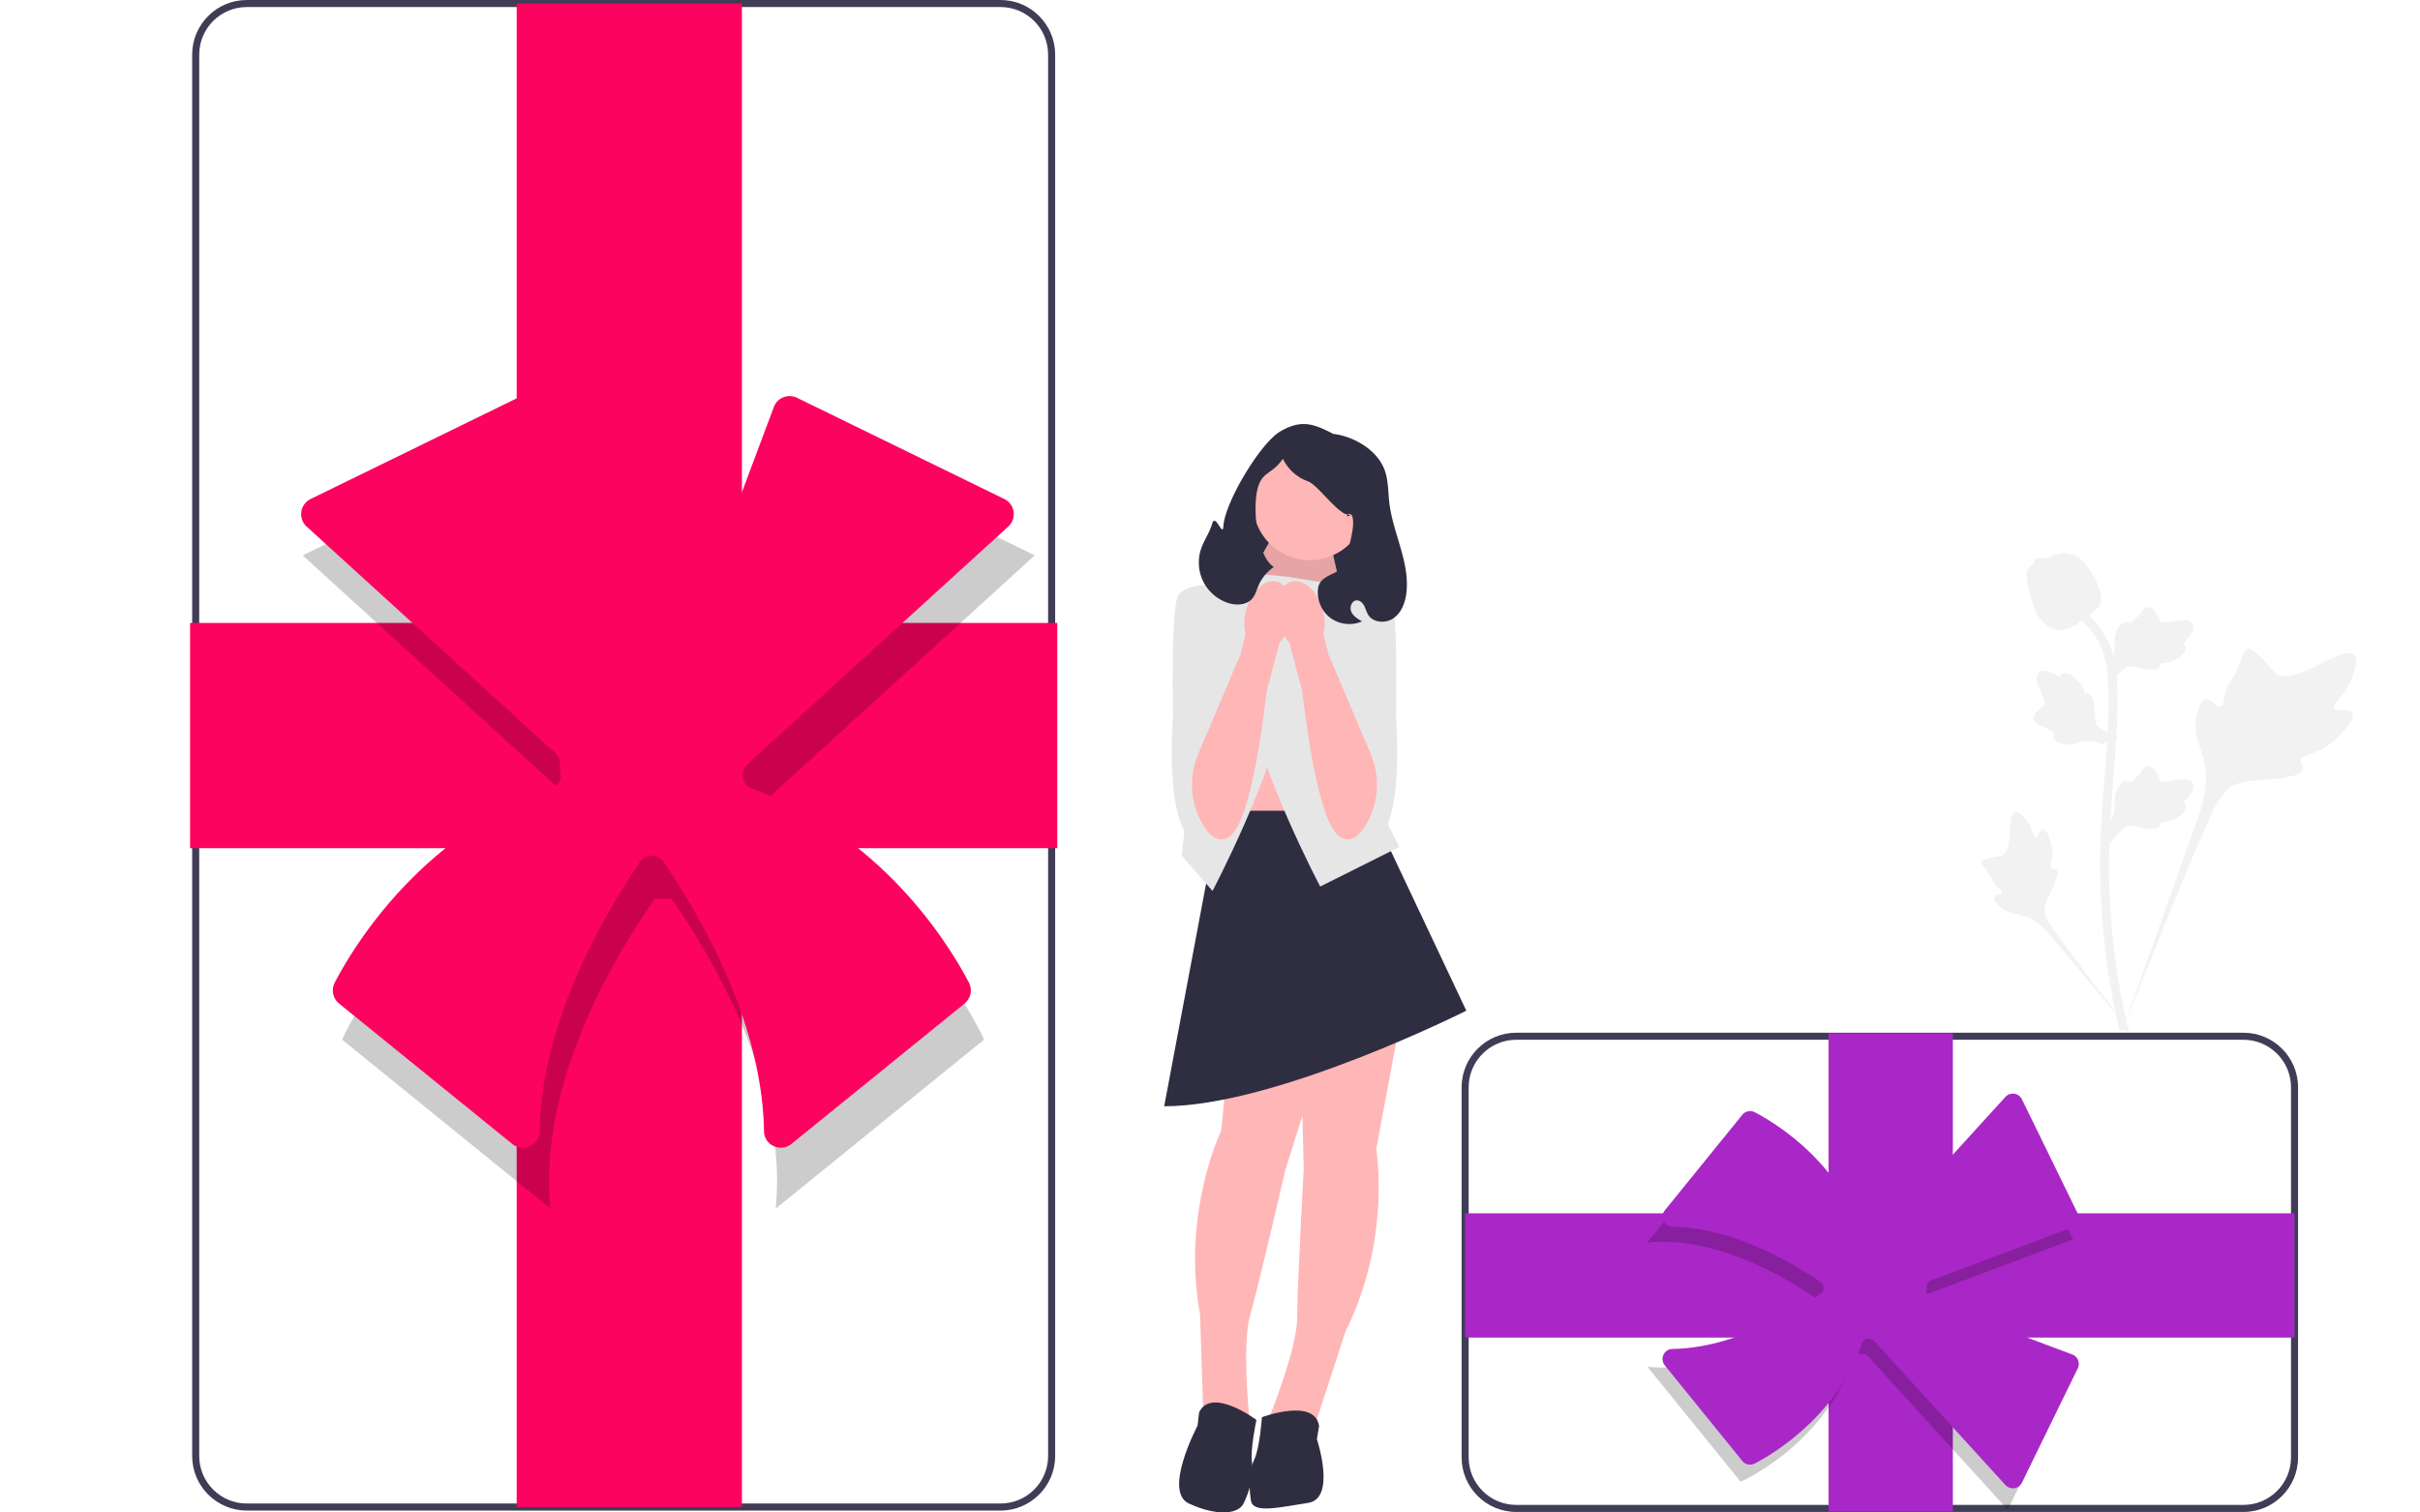 <svg xmlns="http://www.w3.org/2000/svg" style="width:100%;height:100%" viewBox="0 0 685.67 428.525" class="LandingPage_giftrulyImage__Lkegc"><path fill="#3f3d56" d="M283.497 428H69.917c-8.53 0-15.469-6.94-15.469-15.469V15.468C54.448 6.94 61.388 0 69.917 0h213.58c8.529 0 15.468 6.939 15.468 15.468v397.063c0 8.53-6.94 15.469-15.468 15.469ZM69.917 2C62.49 2 56.448 8.042 56.448 15.468v397.063c0 7.427 6.042 13.469 13.469 13.469h213.58c7.426 0 13.468-6.042 13.468-13.469V15.468C296.965 8.042 290.923 2 283.497 2H69.917Z"></path><g fill="#f2f2f2"><path d="M666.534 201.907c-.844-1.424-4.497.1-5.168-1.192-.67-1.287 2.724-3.248 4.663-7.73.35-.807 2.553-5.9.922-7.471-3.092-2.978-17.24 9.313-22.19 5.29-1.088-.882-1.847-2.644-5.135-5.505-1.308-1.139-2.1-1.652-2.865-1.461-1.087.271-1.173 1.725-2.338 4.584-1.747 4.287-2.78 4.028-3.798 7.449-.755 2.539-.583 4.015-1.472 4.303-1.258.407-2.416-2.287-4.01-2.045-1.628.246-2.612 3.382-2.923 5.73-.583 4.406 1.035 7.313 1.932 10.37.975 3.323 1.553 8.375-.697 15.528l-22.278 62.766c4.919-12.88 19.159-48.185 25.143-61.305 1.727-3.788 3.634-7.63 7.55-9.146 3.771-1.46 8.95-.588 15.55-2.178.772-.186 2.911-.73 3.18-1.989.223-1.04-1.035-1.62-.842-2.595.26-1.307 2.734-1.323 5.776-2.831 2.144-1.063 3.48-2.328 4.629-3.415.346-.328 5.495-5.262 4.371-7.157Z"></path><path d="M578.889 234.95c-.943.003-1.248 2.236-2.076 2.192-.825-.043-.809-2.274-2.448-4.519-.296-.404-2.16-2.955-3.402-2.608-2.353.658-.403 11.148-3.806 12.418-.746.278-1.83.143-4.183.931-.937.314-1.417.554-1.544.985-.18.611.508 1.073 1.575 2.47 1.6 2.094 1.175 2.527 2.56 4.013 1.029 1.104 1.803 1.445 1.688 1.964-.164.735-1.82.527-2.161 1.379-.349.87.906 2.257 1.969 3.087 1.994 1.557 3.888 1.602 5.647 2.044 1.912.48 4.559 1.654 7.42 4.823l24.378 29.044c-4.902-6.13-18.121-23.307-22.834-30.029-1.36-1.94-2.696-3.985-2.31-6.345.371-2.271 2.293-4.561 3.417-8.26.132-.432.482-1.64-.058-2.135-.446-.41-1.095.04-1.517-.335-.567-.505.14-1.724.277-3.652.097-1.359-.138-2.38-.34-3.257-.062-.265-.998-4.215-2.252-4.21ZM597.688 239.17l-.567-5.069.26-.384c1.2-1.776 1.811-3.512 1.819-5.159 0-.261-.011-.523-.024-.79-.049-1.057-.11-2.371.575-3.903.385-.854 1.464-2.832 3.086-2.587.437.061.768.262 1.018.497l.115-.181c.506-.771.906-1.102 1.291-1.42.296-.244.602-.496 1.082-1.094.21-.261.374-.491.513-.685.42-.585.968-1.282 1.934-1.27 1.033.05 1.574.903 1.932 1.468.64 1.009.93 1.736 1.122 2.218.07.176.15.374.19.435.333.49 3.038.032 4.057-.134 2.29-.382 4.27-.713 5.087.731.585 1.033.15 2.399-1.33 4.168-.461.55-.952.969-1.388 1.297.361.215.684.546.815 1.065.309 1.228-.747 2.459-3.137 3.663-.593.301-1.393.702-2.512.896a9.867 9.867 0 0 1-1.408.124c-.01.235-.064.49-.207.752-.42.77-1.294 1.138-2.61 1.05-1.449-.076-2.642-.353-3.694-.595-.92-.21-1.71-.39-2.332-.348-1.153.093-2.041 1.016-3.084 2.213l-2.602 3.042ZM600.322 208.994l-4.758 1.834-.438-.153c-2.023-.71-3.856-.862-5.451-.452-.254.066-.504.144-.759.223-1.01.316-2.266.708-3.922.434-.923-.155-3.11-.697-3.284-2.329a1.838 1.838 0 0 1 .222-1.11l-.204-.066c-.874-.293-1.295-.596-1.7-.888-.313-.225-.634-.457-1.333-.77-.307-.136-.571-.237-.793-.321-.672-.258-1.486-.611-1.72-1.55-.214-1.01.475-1.75.93-2.24a12.217 12.217 0 0 1 1.86-1.649c.154-.112.325-.239.374-.293.39-.447-.74-2.947-1.16-3.891-.95-2.118-1.771-3.95-.582-5.106.85-.828 2.282-.754 4.369.23.65.306 1.179.675 1.607 1.013.116-.404.354-.8.823-1.059 1.11-.61 2.568.1 4.34 2.106.44.498 1.032 1.169 1.503 2.203.22.487.363.94.478 1.33.229-.051.49-.062.779.01.852.21 1.429.962 1.677 2.258.294 1.42.33 2.645.362 3.724.03.942.058 1.754.255 2.344.383 1.092 1.5 1.717 2.923 2.422l3.602 1.746ZM597.688 194.063l-.567-5.069.26-.384c1.2-1.776 1.811-3.512 1.819-5.158 0-.262-.011-.524-.024-.79-.049-1.058-.11-2.372.575-3.904.385-.854 1.464-2.832 3.086-2.587.437.061.768.262 1.018.497l.115-.181c.506-.771.906-1.101 1.291-1.42.296-.244.602-.496 1.082-1.093.21-.262.374-.492.513-.686.42-.585.968-1.282 1.934-1.27 1.033.05 1.574.903 1.932 1.469.64 1.008.93 1.735 1.122 2.217.07.176.15.374.19.435.333.49 3.038.032 4.057-.134 2.29-.382 4.27-.712 5.087.731.585 1.033.15 2.399-1.33 4.168-.461.55-.952.97-1.388 1.297.361.215.684.546.815 1.065.309 1.228-.747 2.459-3.137 3.663-.593.301-1.393.702-2.512.896a9.867 9.867 0 0 1-1.408.125c-.01.234-.064.489-.207.75-.42.772-1.294 1.139-2.61 1.05-1.449-.075-2.642-.352-3.694-.594-.92-.21-1.71-.39-2.332-.348-1.153.093-2.041 1.016-3.084 2.213l-2.602 3.042Z"></path><path d="m602.874 292.44-1.062-.665-.257-1.226.257 1.226-1.238.142c-.02-.115-.087-.38-.189-.793-.554-2.266-2.244-9.163-3.653-20.023a204.149 204.149 0 0 1-1.656-23.17c-.115-7.807.255-13.717.55-18.467.225-3.583.496-6.994.763-10.317.71-8.879 1.38-17.266.881-26.55-.11-2.073-.341-6.387-2.862-10.978-1.462-2.663-3.476-5.027-5.987-7.024l1.561-1.963c2.772 2.208 5 4.826 6.624 7.783 2.794 5.09 3.046 9.79 3.168 12.05.506 9.448-.17 17.916-.888 26.88-.264 3.31-.536 6.708-.758 10.276-.294 4.706-.66 10.564-.546 18.27.113 7.702.663 15.4 1.633 22.887 1.393 10.723 3.058 17.517 3.605 19.749.291 1.192.353 1.441.054 1.913Z"></path><path d="M583.825 178.577c-.103 0-.207-.003-.312-.01-2.134-.115-4.11-1.393-5.875-3.796-.827-1.13-1.25-2.42-2.094-4.992-.131-.396-.768-2.408-1.154-5.176-.254-1.808-.222-2.564.137-3.233.397-.744 1.041-1.262 1.765-1.612a1.417 1.417 0 0 1 .098-.74c.427-1.044 1.563-.907 2.177-.841.311.039.699.09 1.117.068.659-.031 1.012-.227 1.548-.52.513-.282 1.15-.632 2.096-.826 1.865-.389 3.428.14 3.943.314 2.71.903 4.046 3.01 5.593 5.45.308.489 1.367 2.27 2.065 4.713.504 1.762.433 2.545.282 3.127-.309 1.197-1.037 1.882-2.886 3.395-1.93 1.583-2.9 2.376-3.732 2.858-1.936 1.118-3.153 1.82-4.768 1.82Z"></path></g><path fill="#fc0360" d="M53.853 176.506h245.708v63.82H53.853z"></path><path fill="#fc0360" d="M146.392 1h63.82v426h-63.82z"></path><path d="M212.571 235.521c.452-1.758.721-3.585.787-5.468l79.82-72.693-68.606-33.506-30.237 80.632c-2.067-.54-4.224-.857-6.46-.857-1.187 0-2.346.11-3.49.266l-30.016-80.041-68.606 33.506 76.683 69.836c-.05.65-.099 1.3-.099 1.961 0 2.202.308 4.326.832 6.364-47.005 14.69-66.248 59.052-66.248 59.052l59.034 47.865c-3.52-35.208 17.98-71.254 29.605-87.869.76.068 1.527.116 2.305.116s1.545-.048 2.306-.116c11.624 16.615 33.125 52.66 29.604 87.87l59.034-47.866s-19.243-44.362-66.248-59.052Z" opacity="0.2"></path><path fill="#fc0360" d="M221.239 325.19c-.689 0-1.382-.149-2.038-.456a4.696 4.696 0 0 1-2.733-4.208c-.484-30.867-18.084-61.162-28.533-76.472-.698-1.023-1.903-1.633-3.224-1.633h-.006c-1.37 0-2.575.61-3.272 1.633-10.449 15.31-28.05 45.605-28.533 76.472a4.697 4.697 0 0 1-2.733 4.208 4.747 4.747 0 0 1-5.038-.614l-49.067-39.785a4.797 4.797 0 0 1-1.223-5.918c4.96-9.552 24.056-41.745 61.53-54.983 1.673-.591 2.689-2.256 2.47-4.05a24.919 24.919 0 0 1-.183-2.99c.002-1.172-.445-2.237-1.229-2.95L86.885 149.2a4.768 4.768 0 0 1-1.51-4.203 4.767 4.767 0 0 1 2.629-3.611l58.732-28.683a4.783 4.783 0 0 1 3.858-.146 4.78 4.78 0 0 1 2.703 2.757l27.232 72.62a3.758 3.758 0 0 0 3.64 2.437 24.634 24.634 0 0 1 3.733.205 3.756 3.756 0 0 0 4.039-2.404l27.321-72.858a4.78 4.78 0 0 1 2.703-2.757 4.787 4.787 0 0 1 3.858.146l58.732 28.683a4.765 4.765 0 0 1 2.63 3.612 4.766 4.766 0 0 1-1.512 4.202l-73.905 67.308a3.741 3.741 0 0 0-1.207 2.41c-.02.2-.04.4-.065.6-.202 1.685.845 3.33 2.49 3.912 37.484 13.235 56.582 45.434 61.543 54.987a4.797 4.797 0 0 1-1.222 5.918l-49.068 39.785a4.752 4.752 0 0 1-3 1.07Z"></path><path fill="#3f3d56" d="M635.656 428.392H429.593c-8.53 0-15.469-6.94-15.469-15.47V308.078c0-8.53 6.94-15.469 15.469-15.469h206.063c8.53 0 15.468 6.94 15.468 15.47v104.845c0 8.53-6.939 15.469-15.468 15.469ZM429.593 294.608c-7.427 0-13.469 6.042-13.469 13.47v104.845c0 7.427 6.042 13.469 13.469 13.469h206.063c7.426 0 13.468-6.042 13.468-13.47V308.078c0-7.427-6.042-13.469-13.468-13.469H429.593Z"></path><path fill="#a927c6" d="M518.102 292.728h35.206v135.543h-35.206z"></path><path fill="#a927c6" d="M415.124 343.777h235v35.206h-235z"></path><path d="M525.752 383.284c.97.25 1.978.398 3.017.435l40.1 44.032 18.484-37.847-44.48-16.68c.297-1.14.472-2.33.472-3.563 0-.655-.06-1.294-.147-1.925l44.155-16.558-18.484-37.847-38.524 42.302c-.359-.027-.717-.054-1.082-.054-1.215 0-2.387.17-3.51.459-8.104-25.93-32.576-36.546-32.576-36.546l-26.405 32.566c19.423-1.942 39.307 9.919 48.473 16.331-.038.42-.065.843-.065 1.272s.027.852.065 1.272c-9.166 6.412-29.05 18.273-48.473 16.331l26.405 32.566s24.472-10.616 32.575-36.546Z" opacity="0.2"></path><path fill="#a927c6" d="M570.315 421.696a2.852 2.852 0 0 1-2.109-.932l-37.132-40.773c-.306-.336-.752-.549-1.255-.6l-.16-.016c-.907-.1-1.735.39-2.019 1.195-7.329 20.78-25.172 31.355-30.466 34.1a2.853 2.853 0 0 1-3.524-.74l-21.949-27.072a2.844 2.844 0 0 1-.367-3.017 2.8 2.8 0 0 1 2.51-1.63c16.968-.262 33.64-9.947 42.07-15.697.506-.347.809-.945.808-1.599 0-.684-.302-1.281-.809-1.627-8.427-5.75-25.098-15.435-42.07-15.697a2.8 2.8 0 0 1-2.51-1.631 2.844 2.844 0 0 1 .368-3.018l21.95-27.07a2.861 2.861 0 0 1 3.522-.743c5.294 2.747 23.133 13.321 30.464 34.094.284.804 1.095 1.306 1.912 1.208.89-.113 1.775-.138 2.631-.075l36.026-39.558a2.852 2.852 0 0 1 4.675.67l15.825 32.402c.353.722.384 1.564.087 2.31a2.858 2.858 0 0 1-1.65 1.615l-40.062 15.023a1.86 1.86 0 0 0-1.198 1.792l.003.29a14 14 0 0 1-.129 1.884c-.11.807.393 1.61 1.196 1.911l40.19 15.072a2.861 2.861 0 0 1 1.65 1.617 2.863 2.863 0 0 1-.087 2.308l-15.825 32.403a2.849 2.849 0 0 1-2.566 1.601Z"></path><path fill="#2f2e41" d="M383.69 171.688h-32.227v-10.61c0-17.787 14.44-32.227 32.227-32.227v42.837Z"></path><path fill="#ffb6b6" d="m376.547 151.88 5.54 24.922-32.468-5.392 13.23-23.57 13.698 4.04z"></path><path d="m376.547 151.88 5.54 24.922-32.468-5.392 13.23-23.57 13.698 4.04z" opacity="0.1"></path><path fill="#ffb6b6" d="M345.417 205.118h31.13v46.072h-31.13zM396.781 288.857l-6.848 36.733s4.358 25.526-8.717 51.675l-8.716 26.771-13.074-1.868s8.093-19.923 8.093-28.639 1.868-42.336 1.868-42.336l-.934-38.363 28.328-3.973Z"></path><path fill="#2f2e41" d="M357.558 401.546s14.942-5.604 16.187 2.49l-.622 3.736s5.603 16.81-2.49 18.055-15.566 3.113-16.188-.623-.613-8.398.939-11.67 2.174-11.988 2.174-11.988Z"></path><path fill="#ffb6b6" d="m349.65 283.159-3.637 37.188s-11.285 23.307-5.999 52.06l.927 28.14 13.078 1.842s-2.233-21.388.19-29.76c2.425-8.373 9.98-41.186 9.98-41.186l11.567-36.59-26.105-11.694Z"></path><path fill="#2f2e41" d="M355.987 402.31s-12.795-9.538-16.242-2.11l-.44 3.762s-9.88 18.591-2.452 22.038 13.907 3.316 15.544-.099 2.924-7.897 2.344-11.47 1.246-12.12 1.246-12.12ZM388.687 229.71l26.772 56.656s-53.854 27.083-85.606 27.083l15.765-83.738h43.07Z"></path><path fill="#e6e6e6" d="m364.718 163.405 15.564 2.49-1.245 39.223 17.433 34.866-22.413 11.206s-17.433-32.997-20.546-53.543-1.245-35.487-1.245-35.487l12.452 1.245Z"></path><path fill="#e6e6e6" d="m352.888 164.65-15.564 2.49 1.245 39.224-3.736 36.11 8.717 9.961s17.432-32.997 20.545-53.542 1.245-35.488 1.245-35.488l-12.452 1.245ZM376.858 166.83l3.424-.935s12.14-1.556 14.009 3.425c1.867 4.98 1.245 34.242 1.245 34.242s3.212 35.914-9.29 36.323-10.01-29.475-10.01-29.475l.622-43.58Z"></path><circle cx="371.114" cy="142.606" r="16.113" fill="#ffb6b6"></circle><path fill="#ffb6b6" d="M366.073 164.782c3.457-.877 7.376 2.815 8.755 8.248.58 2.163.634 4.434.157 6.622l1.486 6.176.109-.005 11.716 27.61c2.724 6.42 2.436 13.79-1.038 19.838-2.067 3.597-4.78 6.015-7.966 3.547-5.287-4.097-8.74-27.55-10.316-41.022l-3.645-13.694a14.025 14.025 0 0 1-3.02-5.897c-1.38-5.432.306-10.546 3.762-11.423Z"></path><path fill="#e6e6e6" d="m351.02 166.83-3.424-.935s-12.14-1.556-14.008 3.425-1.245 34.242-1.245 34.242-3.213 35.914 9.289 36.323c12.502.41 10.011-29.475 10.011-29.475l-.622-43.58Z"></path><path fill="#ffb6b6" d="M361.806 164.782c-3.457-.877-7.376 2.815-8.755 8.248a14.024 14.024 0 0 0-.158 6.622l-1.485 6.176-.11-.005-11.715 27.61c-2.724 6.42-2.436 13.79 1.038 19.838 2.067 3.597 4.78 6.015 7.966 3.547 5.286-4.097 8.74-27.55 10.316-41.022l3.645-13.694a14.025 14.025 0 0 0 3.02-5.897c1.379-5.432-.306-10.546-3.762-11.423Z"></path><path fill="#2f2e41" d="M340.265 155.642c.82-2.492 2.438-4.674 3.162-7.196.96-3.348 3.007 4.08 3.207.602.38-6.61 10.467-23.612 16.227-26.878 5.759-3.266 9.067-2.282 14.934.786 0 0 2.848.18 6.394 1.931s6.737 4.555 8.116 8.26c1.093 2.938.972 6.164 1.338 9.277 1.017 8.673 5.879 16.92 4.835 25.59-.325 2.705-1.353 5.502-3.565 7.093-2.211 1.591-5.784 1.418-7.24-.885-.497-.786-.707-1.718-1.133-2.544-.425-.827-1.195-1.597-2.124-1.572-1.397.04-2.108 1.913-1.557 3.198s1.845 2.06 3.06 2.749c-2.894 1.302-6.485.897-9.016-1.018-2.53-1.915-3.898-5.26-3.432-8.4.656-4.424 7.102-3.508 7.86-7.916.554-3.208 2.495-8.577 1.966-11.79-.529-3.213-3.068.677-.393-1.179-2.943 1.419-9.238-8.287-12.318-9.374a12.582 12.582 0 0 1-7.094-6.392c-3.268 4.737-6.142 3.45-7.312 9.085-1.17 5.634-.089 18.435 4.73 21.58a12.281 12.281 0 0 0-4.37 5.35c-.513 1.219-.845 2.553-1.696 3.565-1.625 1.934-4.626 2.052-7.017 1.239-2.965-1.008-5.5-3.223-6.899-6.026s-1.641-6.16-.663-9.135Z"></path></svg>